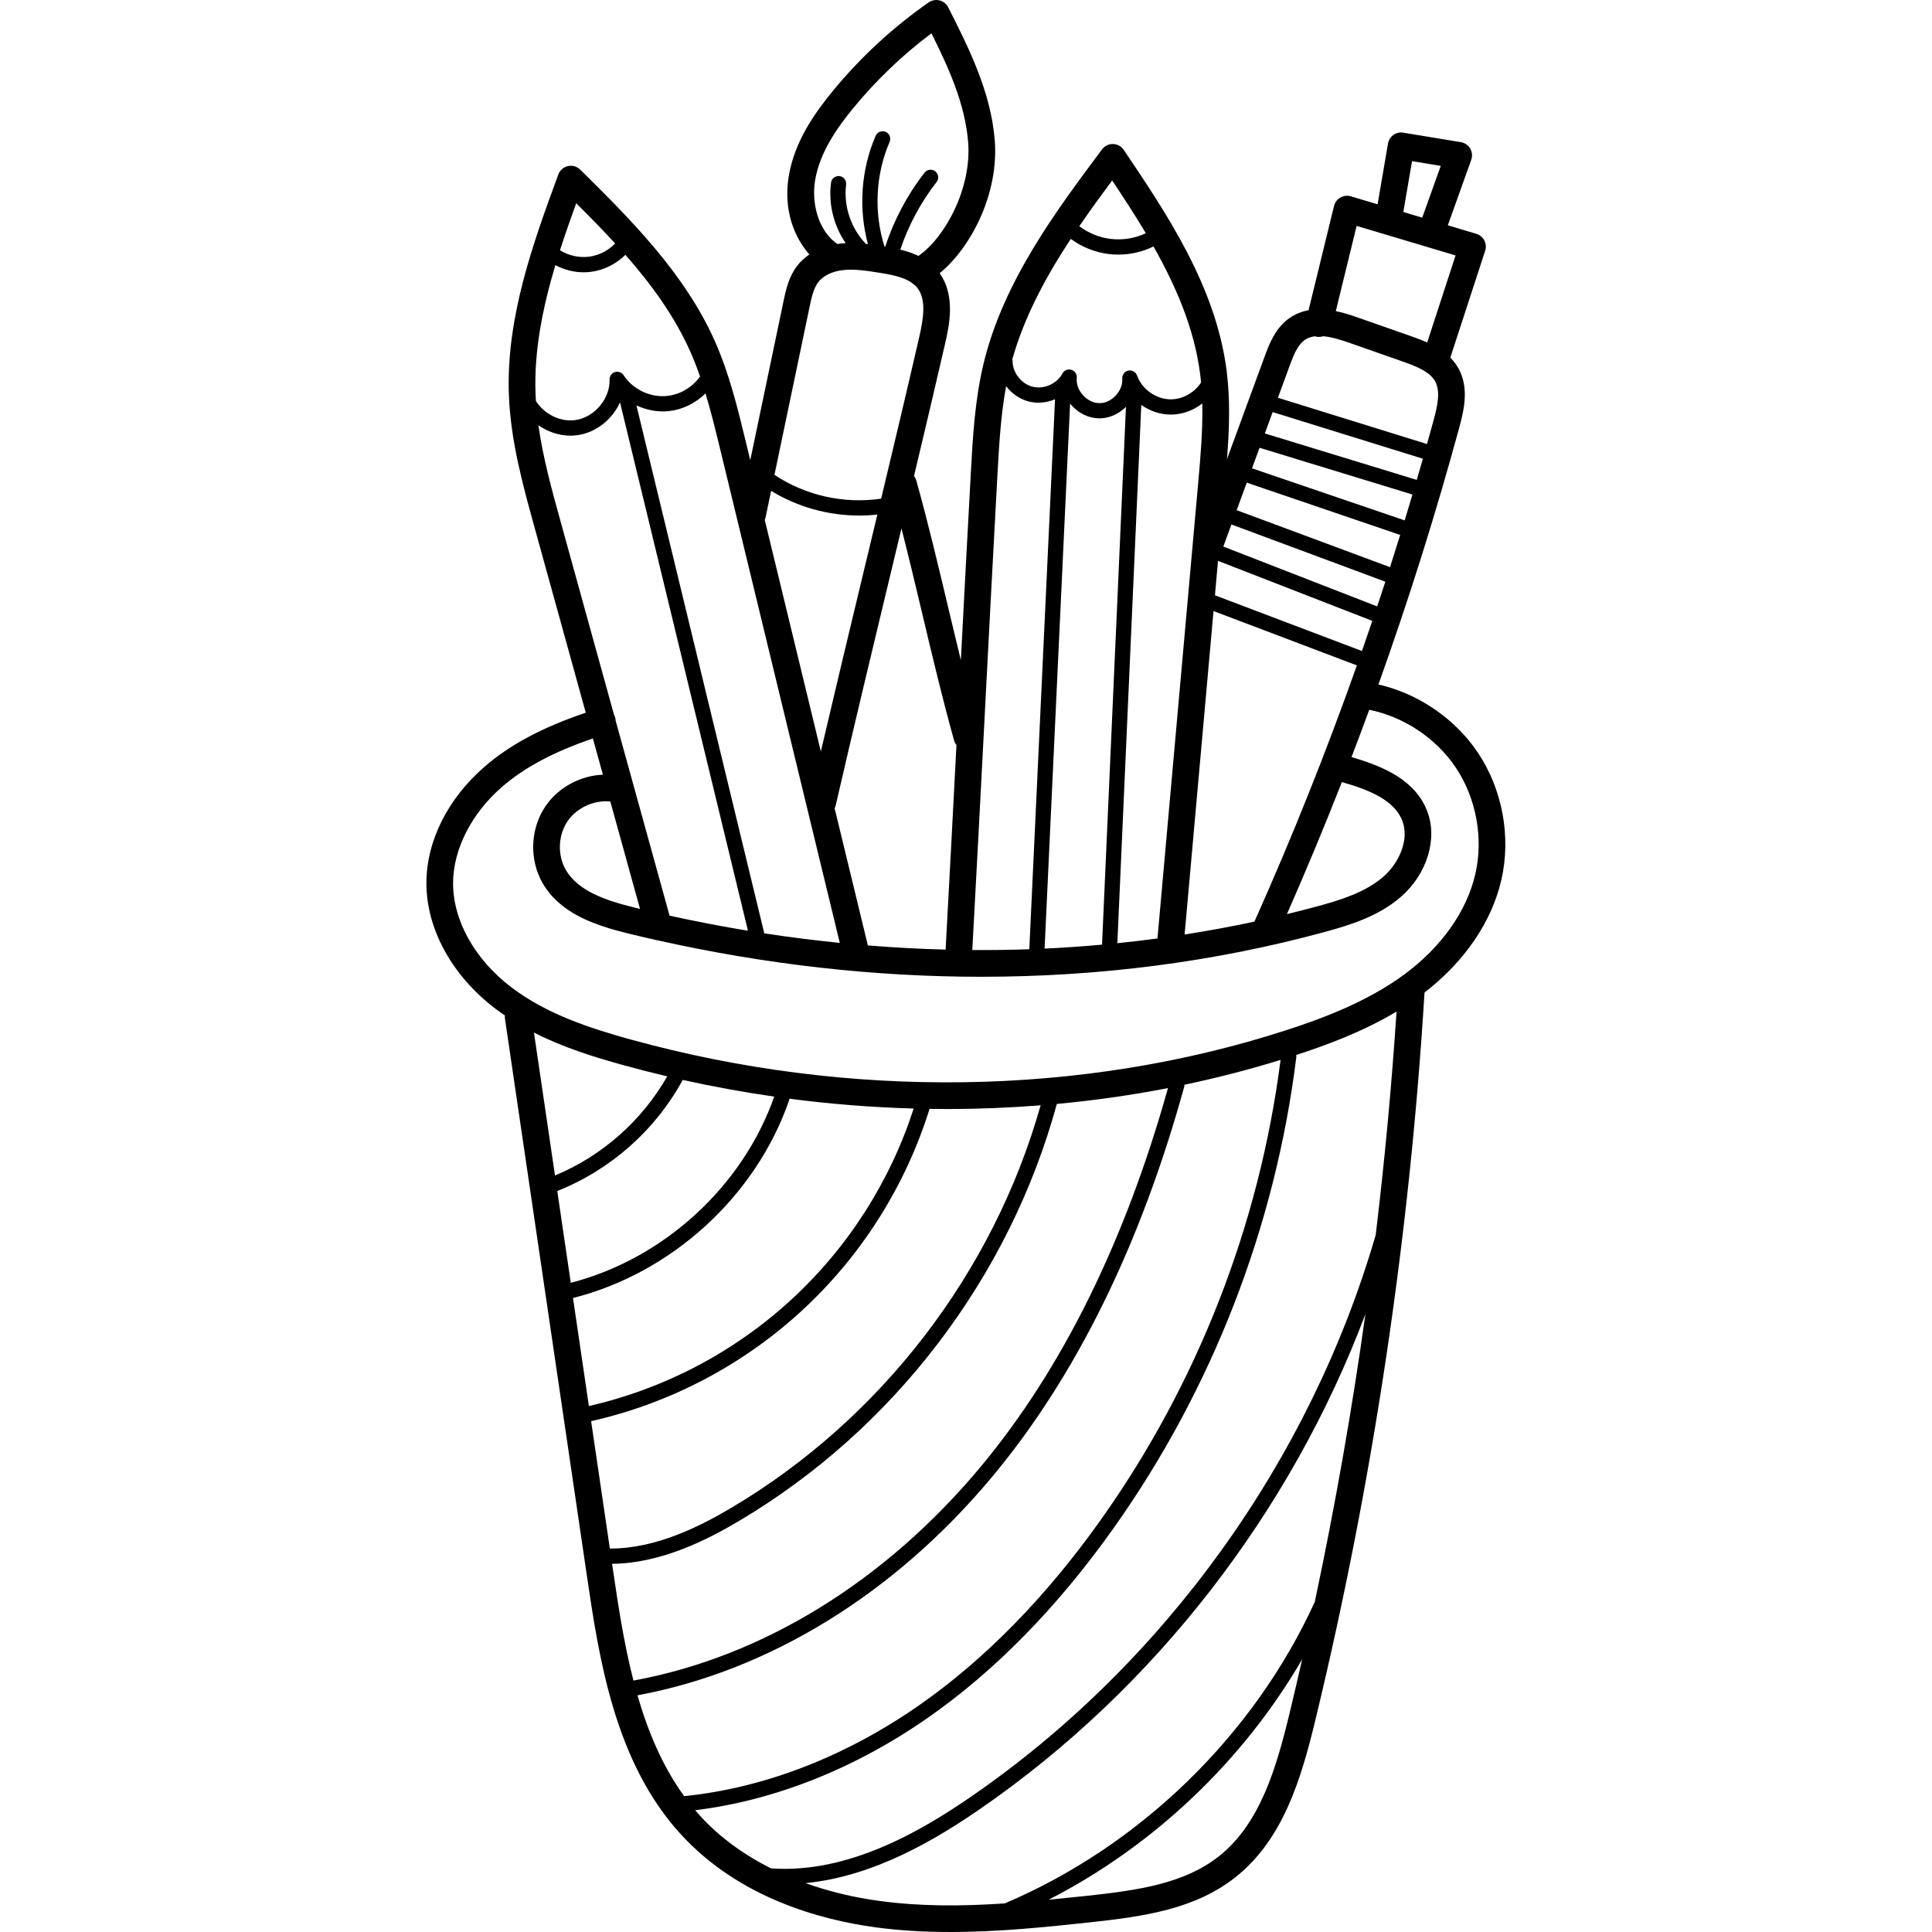 <svg height="512pt" viewBox="-113 0 512 512.002" width="512pt" xmlns="http://www.w3.org/2000/svg"><path d="m278.66 199.473c-6.039-9.02-15.766-15.648-26.359-18.082 8.035-22.457 15.199-45.227 21.438-68.152 1.328-4.867 2.52-10.477-.137-15.438-.621-1.16-1.387-2.156-2.25-3.035l9.234-28.324c.297-.906.215-1.891-.227-2.734-.445-.844-1.207-1.473-2.121-1.746l-7.551-2.258 6.211-17.352c.352-.988.25-2.082-.281-2.984-.531-.906-1.438-1.527-2.473-1.695l-15.254-2.516c-1.914-.32-3.73.973-4.059 2.891l-2.754 16.094-7.094-2.117c-.926-.277-1.926-.16-2.77.32-.84.48-1.445 1.285-1.676 2.227l-6.758 27.645c-1.691.305-3.359.922-4.922 1.984-3.926 2.664-5.562 7.129-6.758 10.387l-9.934 27.078c.598-7.738.91-15.625-.109-23.512-2.871-22.246-15.82-41.465-27.246-58.422-.641-.953-1.699-1.535-2.844-1.562-1.168-.047-2.234.5-2.922 1.418-12.25 16.406-26.141 35-31.383 56.734-2.324 9.645-2.867 19.539-3.391 29.105-.926 16.867-1.793 33.402-2.637 49.543-1.145-4.684-2.262-9.375-3.359-14-2.645-11.133-5.379-22.645-8.434-33.594-.129-.461-.348-.875-.621-1.227 2.809-11.785 5.594-23.582 8.242-35.09 1.023-4.445 2.883-12.602-1.449-18.648 8.469-6.961 15.727-21.242 14.602-35.281-1.031-12.887-7.035-24.738-12.332-35.191-.461-.91-1.297-1.578-2.289-1.832-.992-.246-2.047-.055-2.887.531-9.539 6.648-18.117 14.582-25.492 23.582-4.621 5.637-10.117 13.297-11.609 22.586-1.402 8.711 1.355 15.953 5.484 20.625-1.285.871-2.406 1.914-3.312 3.117-2.211 2.93-2.949 6.457-3.543 9.289l-8.809 42.117-1.164-4.809c-2.152-8.891-4.383-18.078-8.223-26.734-8.055-18.156-22.73-32.66-35.68-45.457-.855-.844-2.082-1.199-3.254-.938-1.176.262-2.137 1.105-2.551 2.23-6.488 17.668-13.844 37.695-13.105 58.23.438 12.266 3.699 24.062 6.855 35.469l13.527 48.93c-11.457 3.867-20.031 8.441-26.773 14.27-9.812 8.484-15.445 19.742-15.461 30.895-.016 12.141 6.82 24.582 18.289 33.277.82.621 1.66 1.215 2.508 1.789-.023.27-.023.539.016.816l21.621 147.008c3.277 22.289 7.355 50.031 25.117 69.312 15.277 16.59 36.492 22.5 51.598 24.539 6.516.879 13.141 1.219 19.688 1.219 13.09 0 25.871-1.367 36.855-2.543 14.867-1.594 28.031-3.586 38.602-11.887 12.773-10.027 17.543-26.195 21.332-41.898 15.23-63.066 24.941-127.875 28.887-192.637 10.605-8.184 17.82-18.742 20.371-29.891 2.605-11.383.277-23.969-6.223-33.672zm-36.055 7.789c7.172 2.023 13.871 4.742 16.008 10.203 2.008 5.141-.984 11.363-4.98 14.852-4.758 4.156-11.289 6.172-17.566 7.883-2.66.723-5.332 1.398-8.02 2.055 5.086-11.547 9.941-23.215 14.559-34.992zm-23.164 36.977c-6.109 1.312-12.281 2.449-18.508 3.418l7.664-85.719 37.988 14.398c-8.152 23.012-17.215 45.703-27.145 67.902zm-48.855-137.293c.117.141.227.289.352.426 1.934 2.18 4.586 3.457 7.281 3.5h.137c2.555 0 5.09-1.113 7.035-3.062l-6.34 142.535c-5.051.457-10.121.809-15.223 1.047zm18.867.363c2.234 1.594 4.926 2.535 7.719 2.559h.102c3.043 0 5.98-1.094 8.34-2.938.164 7-.457 14.094-1.078 21.02l-10.793 120.754c-3.527.473-7.074.891-10.633 1.254zm34.816 1.898 39.805 12.359c-.531 1.871-1.07 3.742-1.617 5.613l-40.266-12.312zm37.043 21.848c-.676 2.285-1.359 4.57-2.055 6.852l-40.461-13.793 2-5.449zm-43.906-3.148 40.656 13.859c-.883 2.852-1.781 5.695-2.691 8.539l-40.641-15.105zm34.562 32.801-40.777-15.863 2.148-5.852 40.793 15.164c-.711 2.188-1.438 4.371-2.164 6.551zm-4.039 11.82-38.957-14.766.812-9.129 40.891 15.906c-.902 2.668-1.82 5.328-2.746 7.988zm13.277-129.824 7.609 1.254-4.91 13.719-5.008-1.496zm-14.684 17.16 26.219 7.832-7.52 23.059c-1.359-.605-2.77-1.129-4.176-1.625l-14.008-4.914c-1.59-.559-3.695-1.297-6.035-1.77zm-17.785 37.156c1.121-3.055 2.203-5.691 4.09-6.973.773-.523 1.676-.812 2.668-.93.074.023.141.059.215.078.672.164 1.34.113 1.949-.09 2.18.199 4.617.93 7.039 1.781l14.008 4.914c3.766 1.324 7.262 2.727 8.66 5.336 1.43 2.672.562 6.527-.449 10.246-.57 2.098-1.16 4.195-1.746 6.293l-39.512-12.266zm-23.453 4.371c-1.734 2.656-4.84 4.438-8.016 4.438-.02 0-.043 0-.066 0-3.852-.031-7.582-2.688-8.871-6.316-.336-.953-1.328-1.512-2.316-1.301-.992.207-1.676 1.113-1.602 2.121.113 1.559-.523 3.199-1.746 4.496-1.227 1.297-2.793 2.059-4.387 2-1.562-.023-3.137-.805-4.32-2.137-1.184-1.336-1.77-2.992-1.605-4.547.098-.961-.496-1.855-1.418-2.141-.926-.285-1.922.129-2.375.98-1.441 2.703-4.898 4.25-7.875 3.512-2.973-.73-5.324-3.703-5.348-6.762 0-.172-.031-.336-.07-.496 3.195-11.375 8.969-22.004 15.5-31.93 2.93 2.16 6.391 3.559 10.02 4.008.859.105 1.727.156 2.586.156 3.223 0 6.418-.746 9.32-2.152 5.949 10.527 10.805 21.777 12.348 33.738.102.773.168 1.555.242 2.332zm-23.551-53.57c3.012 4.504 6.059 9.172 8.926 13.992-2.91 1.352-6.168 1.891-9.375 1.492-3.004-.371-5.855-1.547-8.262-3.355 2.855-4.168 5.801-8.215 8.711-12.129zm-33.766 141.609c1.066-20.559 2.172-41.816 3.363-63.613.43-7.777.879-15.77 2.297-23.477 1.516 1.98 3.652 3.48 6.094 4.082 2.297.566 4.715.293 6.875-.613l-6.82 145.75c-5.016.176-10.051.242-15.105.207 1.168-21.352 2.25-42.184 3.297-62.336zm-16.566-26.824c2.641 11.133 5.375 22.641 8.43 33.586.129.469.355.879.641 1.234-.914 17.621-1.863 35.73-2.875 54.23-6.844-.176-13.711-.547-20.605-1.105l-8.809-36.359c.125-.25.23-.512.297-.793 4.605-20.016 9.625-40.914 14.48-61.125.977-4.055 1.957-8.141 2.938-12.234 1.918 7.488 3.73 15.113 5.504 22.566zm-41.859 84.738-33.879-139.906c2.688 1.254 5.695 1.828 8.645 1.504 3.633-.398 7.059-2.125 9.66-4.68 1.457 4.812 2.656 9.727 3.828 14.551l31.758 131.066c-6.656-.672-13.332-1.512-20.012-2.535zm13.445-199.418c1.227-7.617 6.039-14.273 10.098-19.223 6.098-7.441 13.07-14.113 20.758-19.871 4.605 9.207 8.914 18.727 9.727 28.867.961 11.934-5.898 25.051-13.16 30.113-1.52-.727-3.148-1.25-4.824-1.656 2.164-6.434 5.457-12.59 9.621-17.914.688-.879.531-2.148-.348-2.836s-2.148-.531-2.836.348c-4.551 5.82-8.121 12.57-10.426 19.613-.062-.008-.125-.02-.191-.031-2.871-9.008-2.398-19.055 1.355-27.738.445-1.023-.027-2.211-1.051-2.656-1.023-.441-2.215.031-2.656 1.055-3.883 8.969-4.582 19.266-2.043 28.703-.176-.023-.352-.039-.527-.059-3.965-4.059-5.977-10.078-5.25-15.707.145-1.109-.637-2.121-1.742-2.266-1.105-.141-2.121.641-2.262 1.746-.73 5.625.703 11.375 3.879 16.016-.504.027-1.008.066-1.516.121-.238.027-.465.078-.695.113-5.301-3.715-6.809-11.156-5.91-16.738zm-1.43 33.359c.496-2.363 1.008-4.809 2.266-6.477 1.301-1.723 3.695-2.898 6.578-3.23 2.988-.344 6.242.168 9.387.66 3.188.5 6.223 1.082 8.402 2.402.152.129.312.242.484.344.535.379 1.031.797 1.43 1.301 2.504 3.16 1.555 8.465.469 13.191-3.215 13.973-6.633 28.371-10.055 42.672-9.773 1.461-20.059-.816-28.277-6.309zm-11.699 55.949 1.496-7.156c6.977 4.285 15.16 6.551 23.344 6.551 1.605 0 3.211-.086 4.812-.266-1.148 4.777-2.289 9.539-3.426 14.258-3.844 16-7.785 32.422-11.551 48.516l-14.859-61.32c.074-.188.141-.379.184-.582zm-50.156-83.375c3.5 3.48 6.98 7.02 10.324 10.664-1.809 1.867-4.23 3.133-6.816 3.488-2.699.375-5.496-.262-7.805-1.699 1.359-4.238 2.828-8.402 4.297-12.453zm-5.52 16.406c2.297 1.223 4.887 1.895 7.492 1.895.695 0 1.395-.047 2.086-.145 3.383-.469 6.566-2.082 8.98-4.48 6.887 7.832 13.02 16.23 17.238 25.746.941 2.117 1.777 4.293 2.547 6.5-2.016 2.805-5.215 4.766-8.66 5.141-4.48.5-9.145-1.711-11.605-5.488-.496-.758-1.434-1.098-2.297-.824-.863.266-1.441 1.078-1.418 1.98.145 5.102-4.004 10.012-9.055 10.73-4.051.578-8.289-1.609-10.469-5.043-.047-.684-.082-1.367-.105-2.051-.41-11.43 1.957-22.922 5.266-33.961zm-4.5 42.426c2.469 1.734 5.441 2.762 8.484 2.762.625 0 1.258-.043 1.891-.133 4.98-.707 9.227-4.195 11.254-8.688l33.906 140.023c-6.922-1.141-13.852-2.477-20.777-3.996l-14.289-51.68c-.016-.289-.051-.582-.141-.871-.074-.23-.168-.449-.281-.652l-14.207-51.391c-2.293-8.293-4.645-16.801-5.84-25.375zm19.059 99.715 7.867 28.453c-.438-.105-.871-.203-1.305-.309-7.598-1.852-15.082-4.348-18.367-10.027-2.258-3.906-2.051-9.23.508-12.945 2.441-3.547 7.012-5.609 11.297-5.172zm-5.09 164.223c20.805-4.703 40.047-14.762 55.77-29.219 15.828-14.551 27.52-33.039 33.922-53.547 1.551.023 3.098.039 4.648.039 8.301 0 16.57-.332 24.785-.98-12.531 44.387-42.316 83.191-82.027 106.699-8.043 4.758-19.84 10.828-32.133 10.762zm53.035-32.191c-15.125 13.906-33.625 23.609-53.625 28.184l-4.211-28.633c26.109-6.602 48.395-26.863 57.25-52.328.059-.164.086-.328.098-.492 10.969 1.434 21.969 2.301 32.941 2.605-6.266 19.383-17.434 36.852-32.453 50.664zm-58.426-4.473-3.578-24.332c14.105-5.598 25.992-16.121 33.254-29.441 8.039 1.789 16.129 3.254 24.246 4.422-8.438 23.941-29.371 43-53.922 49.352zm-4.184-28.445-5.57-37.867c7.672 3.895 15.879 6.473 23.832 8.664 3.812 1.051 7.641 2.02 11.484 2.93-6.699 11.75-17.25 21.082-29.746 26.273zm15.133 102.91c13.047-.125 25.262-6.395 33.598-11.332 41.031-24.293 71.707-64.551 84.266-110.543 9.934-.922 19.77-2.32 29.453-4.199-11.406 40.734-28.094 74.496-49.625 100.34-25.34 30.418-57.91 50.441-92.031 56.672-2.582-10.035-4.086-20.238-5.441-29.461zm6.73 34.848c34.926-6.473 68.203-26.953 94.066-57.996 22.148-26.586 39.246-61.324 50.816-103.25.051-.191.066-.379.066-.566 8.633-1.809 17.137-4.004 25.477-6.578-5.621 43.844-22.117 86.02-47.75 122.039-14.484 20.352-30.594 36.797-47.879 48.879-19.582 13.688-41.156 22.039-62.43 24.195-5.77-7.961-9.617-17.199-12.367-26.723zm16.809 32.176c-.516-.562-1.023-1.137-1.516-1.719 21.137-2.609 42.441-11.074 61.82-24.617 17.664-12.344 34.102-29.117 48.855-49.848 26.25-36.887 43.062-80.129 48.621-125.055.027-.215.012-.426-.027-.625 7.938-2.586 17.605-6.133 26.598-11.512-1.305 19.746-3.145 39.492-5.52 59.184-17.348 59.727-55.949 113.523-107.137 148.805-13.012 8.969-32.539 20.57-53.133 19.07-7.266-3.656-13.562-8.258-18.562-13.684zm47.344 22.32c-6.953-.938-13.535-2.543-19.633-4.727 18.199-1.742 34.727-11.691 46.273-19.652 46.207-31.848 82.312-78.562 102.121-131.148-3.582 25.582-8.066 51.047-13.426 76.281-16.152 35.371-46.359 64.707-82.164 79.898-11.555.773-22.309.812-33.172-.652zm89.836-11.762c-9.098 7.141-21.227 8.941-34.988 10.414-3.449.371-6.793.715-10.062 1.031 27.762-14.199 51.535-36.758 67.211-63.727-1.082 4.77-2.188 9.531-3.336 14.285-3.5 14.492-7.832 29.367-18.824 37.996zm68.062-260.441c-2.27 9.93-8.984 19.418-18.902 26.719-9.934 7.309-21.973 11.73-31.355 14.766-54.086 17.492-115.707 18.363-173.516 2.445-10.953-3.016-22.371-6.777-31.656-13.816-9.711-7.363-15.5-17.695-15.488-27.633.012-8.969 4.875-18.52 13.012-25.555 5.961-5.156 13.664-9.258 24.035-12.797l2.652 9.598c-5.953.254-11.742 3.32-15.152 8.27-4.113 5.977-4.438 14.215-.801 20.496 4.613 7.977 13.688 11.133 22.809 13.355 2.273.555 4.543 1.082 6.816 1.598.254.09.516.145.785.172 28.742 6.438 57.562 9.668 85.816 9.668 31.285 0 61.871-3.945 90.875-11.836 7.074-1.926 14.473-4.234 20.363-9.375 6.941-6.062 9.785-15.418 6.914-22.758-3.164-8.086-11.328-11.727-20.035-14.246 1.598-4.168 3.164-8.348 4.703-12.539 9.195 1.863 17.703 7.512 22.922 15.305 5.434 8.117 7.379 18.645 5.203 28.164zm0 0"/></svg>